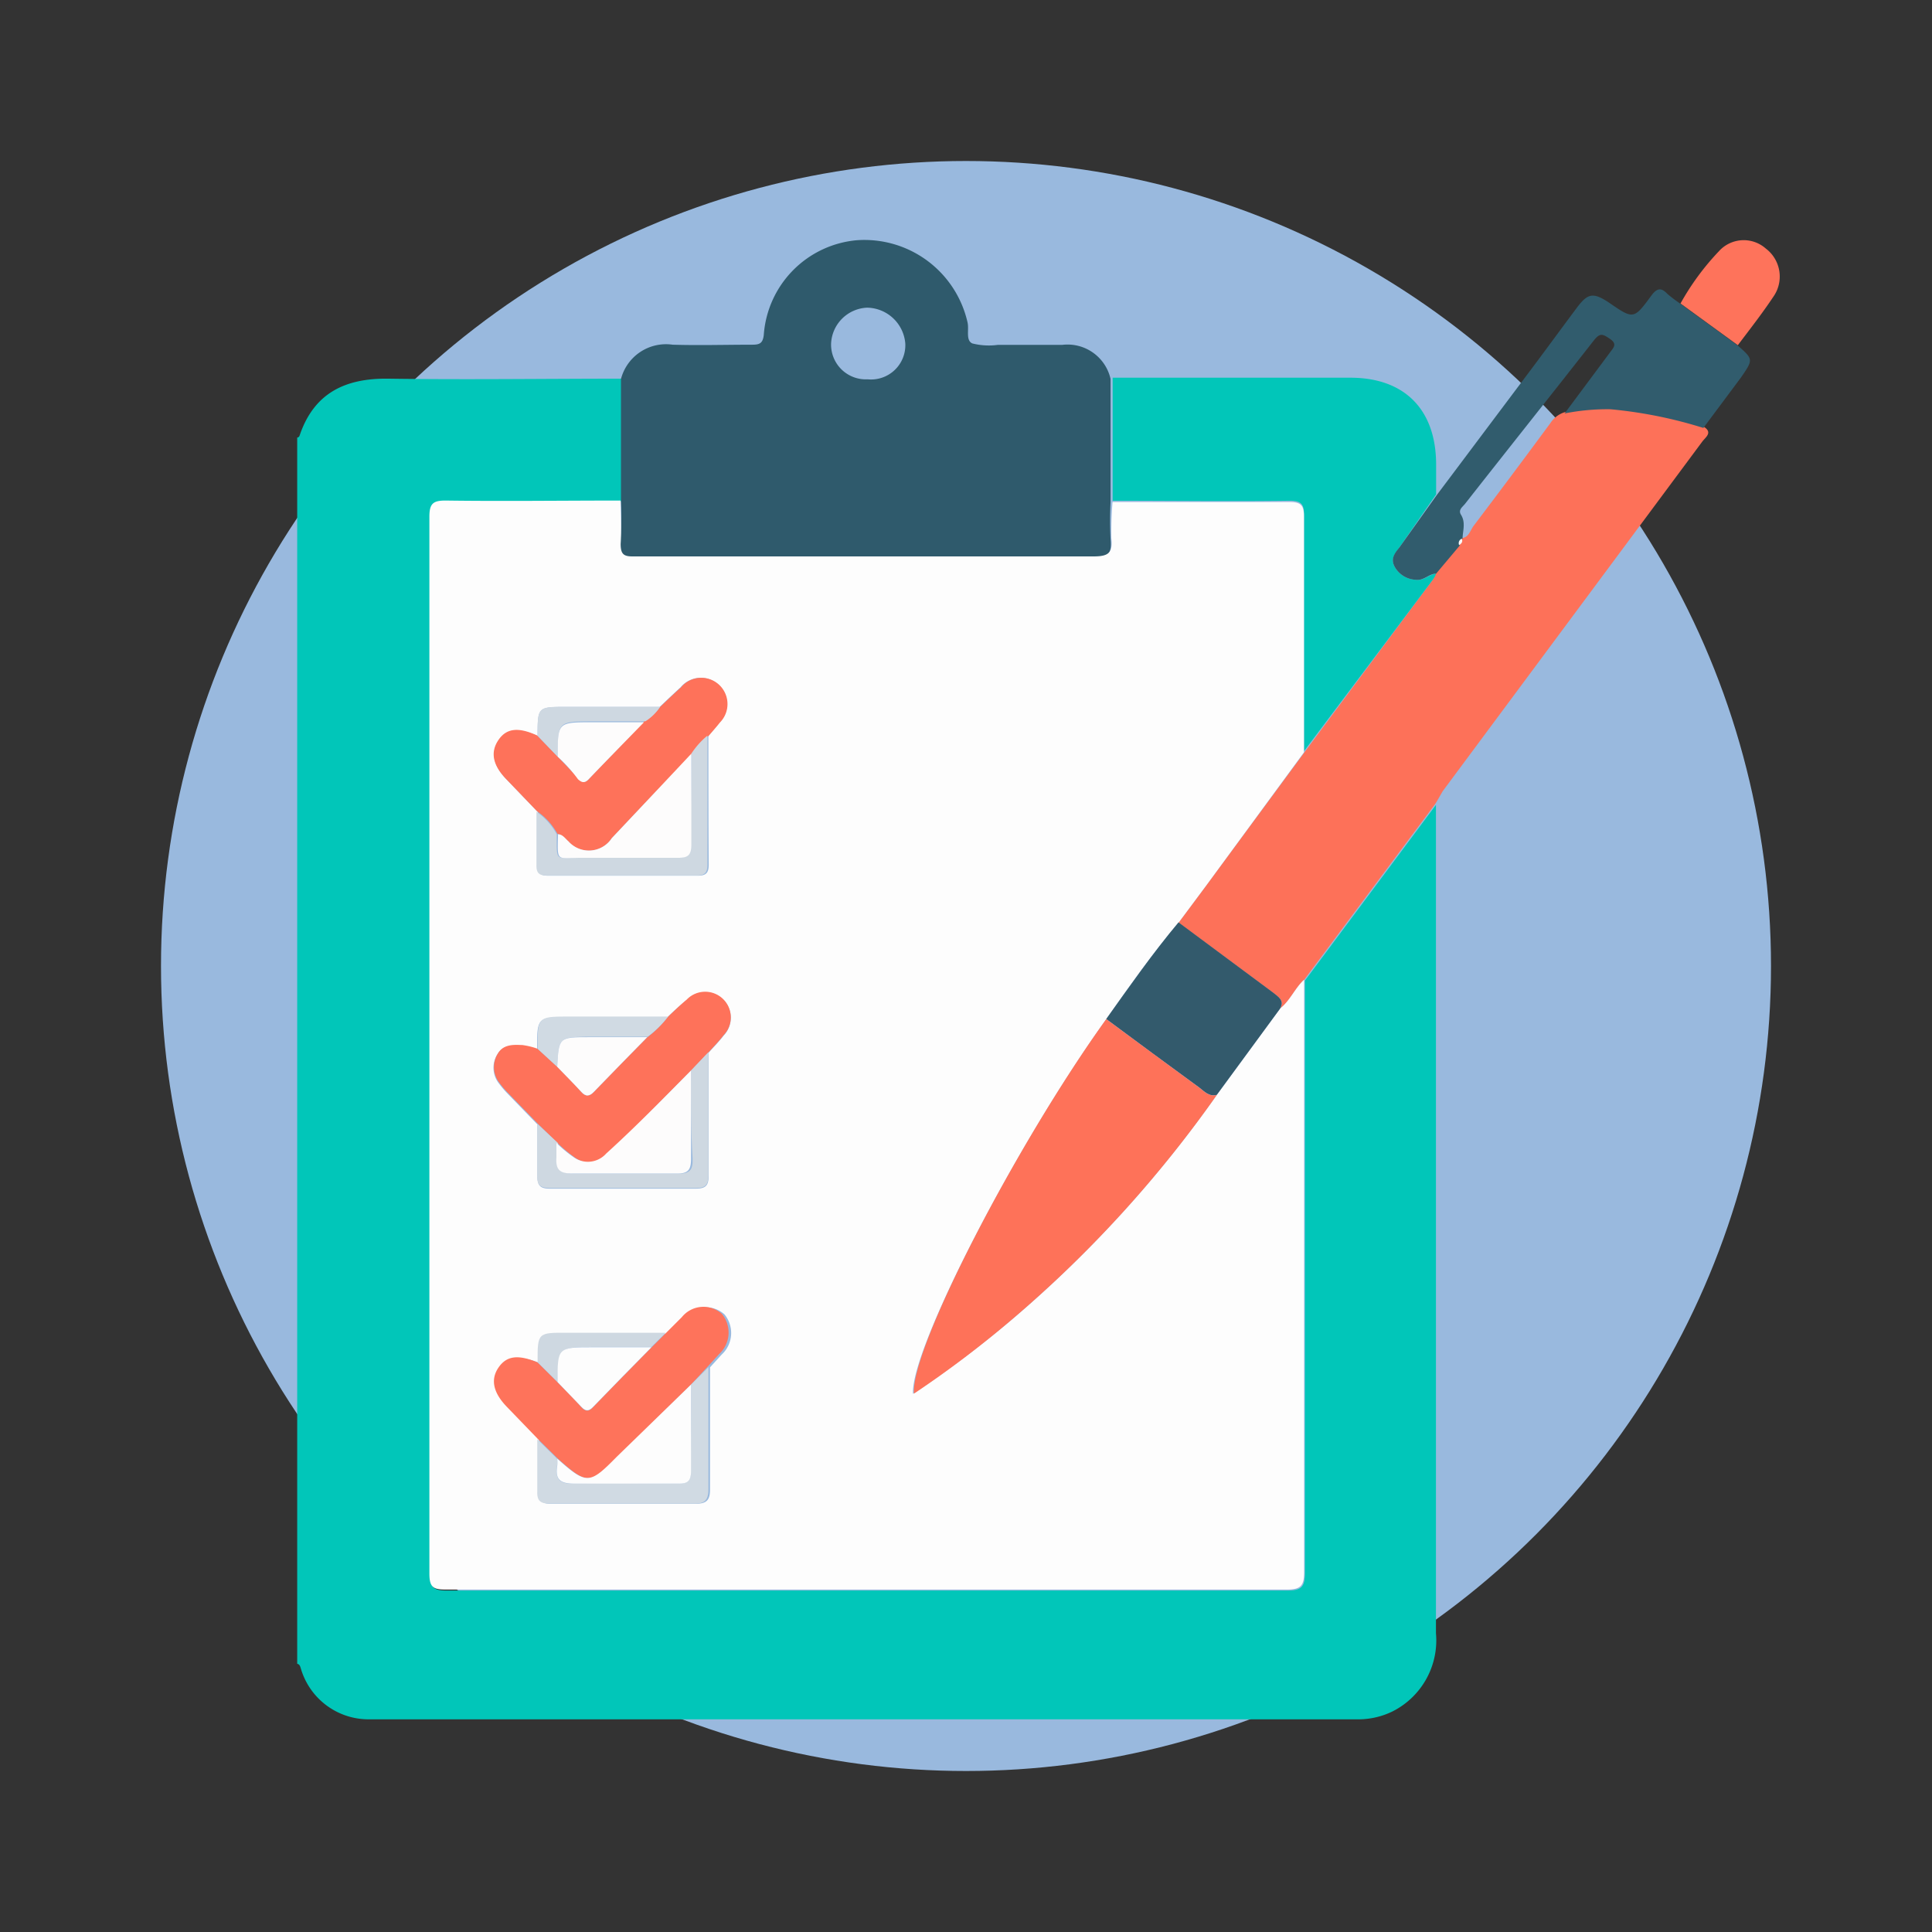 <svg id="Capa_1" data-name="Capa 1" xmlns="http://www.w3.org/2000/svg" width="120" height="120" viewBox="0 0 120 120">
  <rect x="0" y="0" width="120" height="120" fill="#333333" stroke="none"/>
  <rect id="Rectángulo_34842" data-name="Rectángulo 34842" width="120" height="120" fill="none"/>
  <circle id="Elipse_5430" data-name="Elipse 5430" cx="50" cy="50" r="50" transform="translate(10 10)" fill="#99b9de"/>
  <g id="Grupo_80742" data-name="Grupo 80742">
    <path id="Trazado_121254" data-name="Trazado 121254" d="M18.46,27.18a.181.181,0,0,0,.14-.1c.89-2.67,2.84-3.6,5.54-3.56,4.82.07,9.64,0,14.46,0v7.63H27.72c-.77,0-1,.16-1,1V97.79c0,.83.24,1,1,1H79.97c.88,0,1.08-.24,1.08-1.1V60.91l8.14-10.92v51.45a4.94,4.94,0,0,1-2.72,4.87,4.86,4.86,0,0,1-2,.48H22.95a4.38,4.38,0,0,1-4.25-3.11c-.05-.14-.06-.3-.24-.34Z" fill="#01c6b9"/>
    <path id="Trazado_121255" data-name="Trazado 121255" d="M38.57,31.17V23.54a2.89,2.89,0,0,1,3.21-2.13c1.65.05,3.3,0,4.94,0,.47,0,.66-.09.72-.61a6.36,6.36,0,0,1,5.79-5.88A6.57,6.57,0,0,1,60.09,20c.12.46-.13,1.13.3,1.33a4.15,4.15,0,0,0,1.59.09h4a2.74,2.74,0,0,1,3,2.12v7.64a22.644,22.644,0,0,0,0,2.33c.08.87-.14,1.16-1.1,1.15-3.89-.07-7.78,0-11.68,0H39.3c-.61,0-.84-.13-.8-.78A17.5,17.5,0,0,0,38.57,31.17Zm15.32-7.61a2.13,2.13,0,0,0,2.34-2.22,2.42,2.42,0,0,0-2.37-2.23,2.34,2.34,0,0,0-2.24,2.23,2.16,2.16,0,0,0,2.27,2.22Z" fill="#2f5a6c"/>
    <path id="Trazado_121256" data-name="Trazado 121256" d="M89.14,49.94,81,60.86c-.58.54-.87,1.31-1.5,1.8.3-.53-.1-.74-.43-1L73.2,57.31,74.92,55l6.13-8.31Q85,41.37,89,36a1.48,1.48,0,0,0,.17-.41l1.43-1.77c.14-.1.25-.2.16-.4h0c.46,0,.56-.48.77-.76,1.6-2.11,3.19-4.24,4.76-6.37a1.66,1.66,0,0,1,.9-.69,13.56,13.56,0,0,1,2.85-.26,27.72,27.72,0,0,1,5.77,1.16c.6.36.12.66-.08.93l-7.12,9.59-9,12.12C89.44,49.43,89.3,49.69,89.14,49.94Z" fill="#fd7159"/>
    <path id="Trazado_121257" data-name="Trazado 121257" d="M89.2,35.63A1.48,1.48,0,0,1,89,36q-4,5.33-8,10.65V32.02c0-.67-.14-.92-.89-.92-3.68.05-7.36,0-11,0V23.46H83.87c3.39,0,5.32,2,5.33,5.37v1.88L86.92,34c-.26.36-.57.7-.29,1.21a1.57,1.57,0,0,0,1.31.8C88.44,36.08,88.76,35.67,89.2,35.63Z" fill="#01c6b9"/>
    <path id="Trazado_121258" data-name="Trazado 121258" d="M89.2,35.63c-.44,0-.76.45-1.26.38a1.57,1.57,0,0,1-1.31-.8c-.28-.51,0-.85.29-1.21l2.29-3.21,6.08-8.1c.89-1.19,1.77-2.4,2.67-3.6.66-.88,1-.93,1.94-.32,1.55,1.07,1.57,1.09,2.66-.4.36-.49.62-.52,1-.12a9.117,9.117,0,0,0,.79.6l3.56,2.59c1,.88,1,.88.23,2l-2.34,3.14a27.72,27.72,0,0,0-5.77-1.16,13.56,13.56,0,0,0-2.85.26L100,21.89c.22-.3.47-.52,0-.84s-.62-.38-1,.09c-2.66,3.4-5.35,6.77-8,10.15-.16.2-.45.38-.25.69.3.49.1,1,.09,1.49h0c-.21.08-.22.22-.16.4Z" fill="#315c6d"/>
    <path id="Trazado_121259" data-name="Trazado 121259" d="M107.94,21.44l-3.56-2.59a15.82,15.82,0,0,1,2.38-3.24,2.07,2.07,0,0,1,2.92-.17,2.18,2.18,0,0,1,.46,3C109.44,19.49,108.68,20.46,107.94,21.44Z" fill="#fe735b"/>
    <path id="Trazado_121260" data-name="Trazado 121260" d="M69.1,31.18h11c.75,0,.89.25.89.92V46.73L74.92,55,73.2,57.31c-1.61,1.91-3.06,3.95-4.49,6-5.62,7.82-12.17,20.51-12,23.26A65.807,65.807,0,0,0,63,81.83,74.649,74.649,0,0,0,75.58,68l3.92-5.35c.63-.49.92-1.26,1.5-1.8V97.63c0,.86-.2,1.1-1.08,1.1H27.67c-.77,0-1-.15-1-1V32.09c0-.82.24-1,1-1,3.62.05,7.25,0,10.88,0,0,.89.06,1.79,0,2.69,0,.65.19.79.8.78H67.93c1,0,1.18-.28,1.1-1.15q-.02-1.116.07-2.23Zm-27.63,32H35.36c-2,0-2,0-2,2a4.6,4.6,0,0,0-.94-.23c-.56,0-1.17-.07-1.52.52a1.58,1.58,0,0,0,.1,1.84,6,6,0,0,0,.52.61l1.86,1.92v3.23c0,.59.2.76.78.76h9.05c.63,0,.81-.2.8-.82V65.39c.31-.35.65-.69.94-1.07a1.591,1.591,0,0,0-2.3-2.2,12.692,12.692,0,0,0-1.18,1.05Zm-8,26.22v3.24c0,.59.19.77.77.76h9c.69,0,.87-.28.86-.91V84.93l.72-.79a1.82,1.82,0,0,0,.18-2.5,1.72,1.72,0,0,0-2.49.2l-1,1H35.4c-1.83,0-1.83,0-1.85,1.83-1.17-.48-1.94-.38-2.42.31s-.34,1.58.53,2.47ZM44,45.69c.23-.27.47-.54.69-.82a1.63,1.63,0,1,0-2.42-2.18c-.44.4-.87.81-1.3,1.22H35.16c-1.76,0-1.76,0-1.77,1.8-1.14-.52-1.89-.43-2.4.28s-.37,1.56.49,2.44l1.92,2v3.32c0,.46.15.64.62.64h9.33c.52,0,.67-.19.67-.69C44,51,44,48.35,44,45.69Z" fill="#fdfdfd"/>
    <path id="Trazado_121261" data-name="Trazado 121261" d="M79.5,62.66,75.58,68c-.49.13-.78-.22-1.1-.46q-2.9-2.11-5.77-4.25c1.43-2,2.88-4.08,4.49-6l5.87,4.36C79.4,61.92,79.8,62.13,79.5,62.66Z" fill="#335a6c"/>
    <path id="Trazado_121262" data-name="Trazado 121262" d="M90.63,33.86a.3.3,0,0,1,.16-.4C90.88,33.66,90.77,33.76,90.63,33.86Z" fill="#f9f8f8"/>
    <path id="Trazado_121263" data-name="Trazado 121263" d="M68.71,63.3q2.88,2.13,5.77,4.25c.32.24.61.59,1.1.46A74.65,74.65,0,0,1,63,81.83a65.809,65.809,0,0,1-6.23,4.73C56.54,83.81,63.09,71.12,68.71,63.3Z" fill="#fe7259"/>
    <path id="Trazado_121264" data-name="Trazado 121264" d="M41,43.91c.43-.41.86-.82,1.3-1.22a1.63,1.63,0,1,1,2.42,2.18c-.22.28-.46.55-.69.82a5,5,0,0,0-1,1.12C41.3,48.56,39.66,50.3,38,52.06a1.7,1.7,0,0,1-2.72.18c-.2-.17-.36-.41-.65-.44a4,4,0,0,0-1.26-1.4l-1.92-2c-.86-.88-1-1.69-.49-2.44s1.26-.8,2.4-.28L34.64,47c.43.45.87.9,1.3,1.36.22.24.4.31.66,0,1.14-1.2,2.29-2.36,3.4-3.55A3,3,0,0,0,41,43.91Z" fill="#fe725a"/>
    <path id="Trazado_121265" data-name="Trazado 121265" d="M41.35,82.81l1-1a1.72,1.72,0,0,1,2.49-.2,1.82,1.82,0,0,1-.18,2.5l-.72.79L42.92,86l-4.57,4.5c-1.72,1.72-1.86,1.73-3.69.11L33.43,89.4l-1.93-2c-.87-.89-1.05-1.72-.53-2.47s1.25-.79,2.42-.31l1.24,1.23c.49.52,1,1,1.48,1.55.26.28.46.29.73,0q1.8-1.86,3.62-3.7Z" fill="#fe735b"/>
    <path id="Trazado_121266" data-name="Trazado 121266" d="M33.41,69.8l-1.86-1.92a6,6,0,0,1-.52-.61,1.58,1.58,0,0,1-.1-1.84c.35-.59,1-.54,1.52-.52a4.6,4.6,0,0,1,.94.23l1.22,1.12c.5.52,1,1,1.48,1.55.29.32.52.3.81,0,1.09-1.13,2.2-2.26,3.3-3.38a6.22,6.22,0,0,0,1.26-1.25c.4-.37.78-.75,1.19-1.09a1.591,1.591,0,1,1,2.3,2.2c-.29.38-.63.72-.94,1.07L42.92,66.5c-1.72,1.73-3.45,3.5-5.15,5.2a1.52,1.52,0,0,1-2,.24,8.4,8.4,0,0,1-1.09-.9Z" fill="#fe725a"/>
    <path id="Trazado_121267" data-name="Trazado 121267" d="M42.92,86,44,84.92v7.56c0,.63-.17.92-.86.91h-9c-.58,0-.79-.17-.77-.76V89.39L34.6,90.6a2.23,2.23,0,0,1,0,.45c-.14.86.2,1.13,1.07,1.1,2.15-.06,4.31,0,6.47,0,.58,0,.78-.18.77-.77C42.91,89.58,42.93,87.78,42.92,86Z" fill="#d0dae3"/>
    <path id="Trazado_121268" data-name="Trazado 121268" d="M42.94,46.81a5,5,0,0,1,1-1.12c0,2.66,0,5.32,0,8,0,.5-.15.69-.67.69H33.94c-.47,0-.63-.18-.62-.64V50.42a4,4,0,0,1,1.26,1.4c0,1.78-.11,1.44,1.46,1.46h6c.64,0,.83-.2.82-.82C42.91,50.58,42.94,48.69,42.94,46.81Z" fill="#ced8e1"/>
    <path id="Trazado_121269" data-name="Trazado 121269" d="M42.92,66.49,44,65.35v7.62c0,.62-.17.83-.8.82H34.15c-.58,0-.8-.17-.78-.76V69.8L34.66,71v.9c-.11.76.21,1,1,1h6.46c.73,0,.92-.23.9-.92C42.9,70.14,42.92,68.32,42.92,66.49Z" fill="#ced8e1"/>
    <path id="Trazado_121270" data-name="Trazado 121270" d="M34.61,66.26l-1.22-1.12c0-2,0-2,2-2H41.5a6.54,6.54,0,0,1-1.27,1.25h-3.6C34.71,64.42,34.71,64.42,34.61,66.26Z" fill="#d0dae3"/>
    <path id="Trazado_121271" data-name="Trazado 121271" d="M34.63,85.84l-1.24-1.23c0-1.84,0-1.84,1.85-1.83h6.11l-.89.88H36.87C34.68,83.68,34.68,83.68,34.63,85.84Z" fill="#ced8e1"/>
    <path id="Trazado_121272" data-name="Trazado 121272" d="M34.64,47l-1.25-1.3c0-1.8,0-1.8,1.77-1.8H41a3,3,0,0,1-.91.9H36.81C34.65,44.81,34.65,44.81,34.64,47Z" fill="#ced8e1"/>
    <path id="Trazado_121273" data-name="Trazado 121273" d="M42.94,46.81v5.65c0,.62-.18.83-.82.82h-6c-1.57,0-1.5.32-1.46-1.46.29,0,.45.27.65.44a1.7,1.7,0,0,0,2.69-.2C39.66,50.3,41.3,48.56,42.94,46.81Z" fill="#fdfcfc"/>
    <path id="Trazado_121274" data-name="Trazado 121274" d="M34.64,47c0-2.14,0-2.14,2.17-2.14H40c-1.15,1.18-2.3,2.35-3.44,3.54-.26.27-.44.2-.66,0A9.105,9.105,0,0,0,34.64,47Z" fill="#fdfcfc"/>
    <path id="Trazado_121275" data-name="Trazado 121275" d="M42.92,86v5.38c0,.59-.19.78-.77.77H35.68c-.87,0-1.21-.24-1.07-1.1a2.23,2.23,0,0,0,0-.45c1.83,1.62,2,1.61,3.69-.11Z" fill="#fdfdfd"/>
    <path id="Trazado_121276" data-name="Trazado 121276" d="M34.63,85.84c0-2.16,0-2.16,2.24-2.16h3.59q-1.82,1.84-3.62,3.7c-.27.29-.47.28-.73,0C35.62,86.86,35.12,86.36,34.63,85.84Z" fill="#fdfdfd"/>
    <path id="Trazado_121277" data-name="Trazado 121277" d="M42.92,66.49v5.48c0,.69-.17.93-.9.92H35.56c-.74,0-1.06-.19-1-1v-.9a8.4,8.4,0,0,0,1.09.9,1.52,1.52,0,0,0,2-.24C39.47,70,41.2,68.23,42.92,66.49Z" fill="#fdfcfc"/>
    <path id="Trazado_121278" data-name="Trazado 121278" d="M34.61,66.26c.1-1.84.1-1.84,2-1.84H40.2c-1.1,1.12-2.21,2.25-3.3,3.38-.29.31-.52.33-.81,0C35.61,67.28,35.11,66.78,34.61,66.26Z" fill="#fdfcfc"/>
  </g>
</svg>
